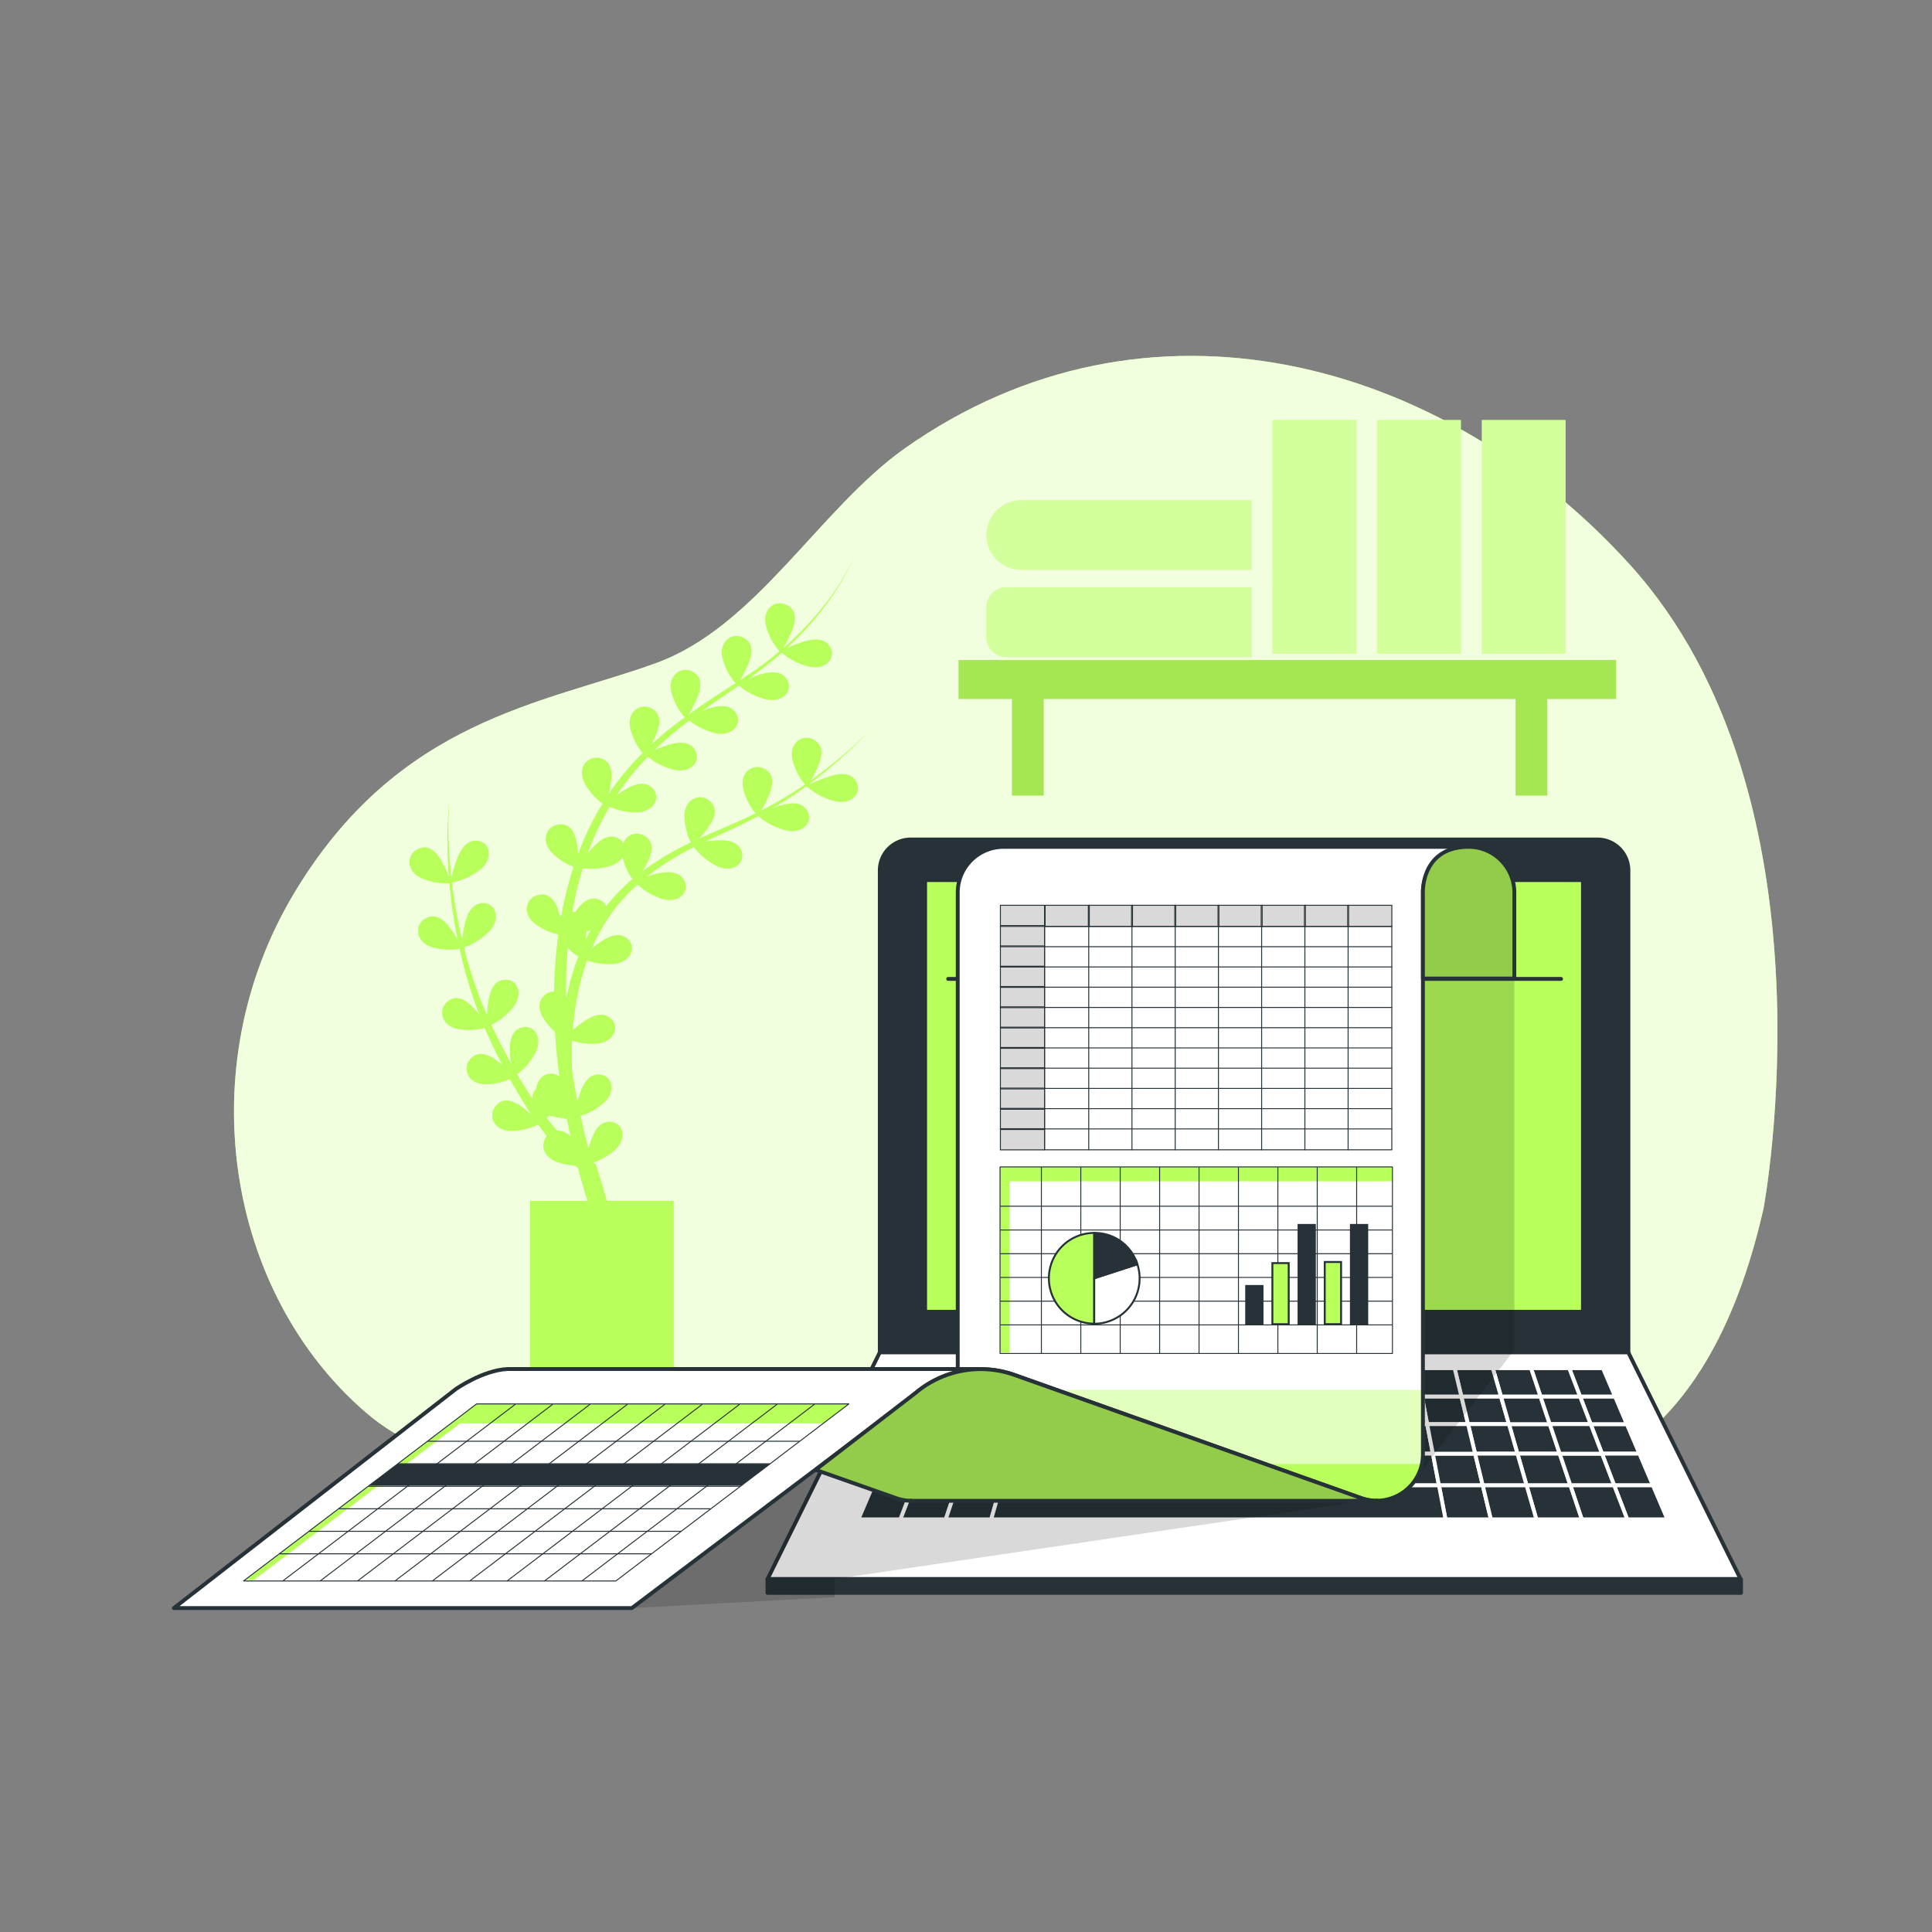<svg xmlns="http://www.w3.org/2000/svg" xmlns:xlink="http://www.w3.org/1999/xlink" viewBox="0 0 500 500"><rect x="0" y="0" width="500" height="500" fill="#808080" stroke="none"/><defs><clipPath id="freepik--clip-path--inject-256"><path d="M380.08,219.16A11.82,11.82,0,0,0,368.25,231V376.41a12,12,0,0,1-16,11.29l-89.73-31.87a26,26,0,0,0-14.66-.82V231a11.83,11.83,0,0,1,11.83-11.83Z" style="fill:#fff;stroke:#263238;stroke-linecap:round;stroke-linejoin:round"></path></clipPath><clipPath id="freepik--clip-path-2--inject-256"><path d="M356.27,388.41H235.87a11.92,11.92,0,0,1-4-.71l-20.79-7.31,25.85-19.9a26.17,26.17,0,0,1,25.6-4.66l89.73,31.87A11.94,11.94,0,0,0,356.27,388.41Z" style="fill:#fff;stroke:#263238;stroke-linecap:round;stroke-linejoin:round"></path></clipPath><clipPath id="freepik--clip-path-3--inject-256"><path d="M388.44,222.63a11.74,11.74,0,0,0-8.36-3.47c-12.32,0-11.83,11.83-11.83,11.83v22.26h23.66V231A11.76,11.76,0,0,0,388.44,222.63Z" style="fill:#fff;stroke:#263238;stroke-linecap:round;stroke-linejoin:round"></path></clipPath></defs><g id="freepik--background-simple--inject-256"><path d="M456.39,312.8S476.52,206.35,421.69,146c-48.4-53.31-125-74-187.48-30C212,131.7,195.75,162.2,169.75,171.62,140.6,182.19,103.13,186,76.06,231.26S58.71,334.69,94.8,365.65s99.25.75,156.16-1.51S426.55,444.16,456.39,312.8Z" style="fill:#B8FF5C"></path><path d="M456.39,312.8S476.52,206.35,421.69,146c-48.4-53.31-125-74-187.48-30C212,131.7,195.75,162.2,169.75,171.62,140.6,182.19,103.13,186,76.06,231.26S58.71,334.69,94.8,365.65s99.25.75,156.16-1.51S426.55,444.16,456.39,312.8Z" style="fill:#fff;opacity:0.8"></path></g><g id="freepik--Shelving--inject-256"><path d="M260.4,152h63.5a0,0,0,0,1,0,0v18.06a0,0,0,0,1,0,0H260.4a5.13,5.13,0,0,1-5.13-5.13v-7.81A5.13,5.13,0,0,1,260.4,152Z" style="fill:#B8FF5C"></path><path d="M323.9,129.47H264.3a9,9,0,0,0-9,9h0a9,9,0,0,0,9,9h59.6Z" style="fill:#B8FF5C"></path><rect x="329.32" y="108.7" width="21.67" height="60.5" style="fill:#B8FF5C"></rect><rect x="356.41" y="108.7" width="21.67" height="60.5" style="fill:#B8FF5C"></rect><rect x="383.5" y="108.7" width="21.67" height="60.5" style="fill:#B8FF5C"></rect><path d="M260.4,152h63.5a0,0,0,0,1,0,0v18.06a0,0,0,0,1,0,0H260.4a5.13,5.13,0,0,1-5.13-5.13v-7.81A5.13,5.13,0,0,1,260.4,152Z" style="fill:#fff;opacity:0.4"></path><path d="M323.9,129.47H264.3a9,9,0,0,0-9,9h0a9,9,0,0,0,9,9h59.6Z" style="fill:#fff;opacity:0.4"></path><rect x="329.32" y="108.7" width="21.67" height="60.5" style="fill:#fff;opacity:0.4"></rect><rect x="356.41" y="108.7" width="21.67" height="60.5" style="fill:#fff;opacity:0.4"></rect><rect x="383.5" y="108.7" width="21.67" height="60.5" style="fill:#fff;opacity:0.4"></rect><polygon points="418.26 170.82 248.08 170.82 248.08 180.9 261.89 180.9 261.89 205.9 270.11 205.9 270.11 180.9 392.22 180.9 392.22 205.9 400.44 205.9 400.44 180.9 418.26 180.9 418.26 170.82" style="fill:#B8FF5C"></polygon><polygon points="418.26 170.82 248.08 170.82 248.08 180.9 261.89 180.9 261.89 205.9 270.11 205.9 270.11 180.9 392.22 180.9 392.22 205.9 400.44 205.9 400.44 180.9 418.26 180.9 418.26 170.82" style="opacity:0.1"></polygon></g><g id="freepik--Plant--inject-256"><path d="M215,200.82a54.13,54.13,0,0,0-5.69,2.21c1-.75,2-1.51,3-2.3a143.59,143.59,0,0,0,12.87-11.65,138.79,138.79,0,0,1-15.24,12.8,33.82,33.82,0,0,0,1.95-4c1-2.52,1.19-5-1.22-6.41-3-1.66-6.55.83-5.6,5.1a15.52,15.52,0,0,0,3.26,6.43,96.69,96.69,0,0,1-10.93,6.56l-.36.18a35.14,35.14,0,0,0,2.11-4.3c1-2.52,1.2-5.05-1.21-6.41-3-1.67-6.56.82-5.6,5.1a15.5,15.5,0,0,0,3.2,6.36c-4.55,2.24-9.25,4.14-13.93,6.21l-.68.31a30.74,30.74,0,0,0,2.54-3.12c1.52-2.23,2.34-4.64.31-6.52-2.49-2.31-6.57-.72-6.64,3.66a15.8,15.8,0,0,0,1.65,7,71,71,0,0,0-12.4,7.36l-.12.09a23.77,23.77,0,0,0,1.43-2.57c1.15-2.44,1.57-5-.73-6.48a3.76,3.76,0,0,0-5.66,1.75,3.35,3.35,0,0,0-1.21-1.15c-2.32-1.34-4.6.11-6.55,2.16-.51.53-1,1.1-1.45,1.68a71.78,71.78,0,0,1,5.67-12.07,17.11,17.11,0,0,0,6.81,1.46c4.62,0,6.57-3.85,4.3-6.24-1.84-1.94-4.44-1.2-6.89.21-.81.47-1.6,1-2.34,1.54a69.38,69.38,0,0,1,8-9.9,17.37,17.37,0,0,0,6.58,3.31c4.49,1.11,7.31-2.15,5.68-5-1.32-2.33-4-2.24-6.74-1.46a33.27,33.27,0,0,0-3.76,1.39c1.22-1.19,2.49-2.34,3.77-3.47,1.69-1.44,3.43-2.83,5.2-4.18a17.38,17.38,0,0,0,6.48,3.23c4.48,1.11,7.3-2.15,5.68-5-1.32-2.33-4-2.23-6.74-1.45-.63.18-1.27.4-1.89.63,2.34-1.67,4.72-3.3,7.1-4.93l2.2-1.5a17.51,17.51,0,0,0,6.82,3.5c4.49,1.11,7.3-2.15,5.68-5-1.32-2.34-4-2.24-6.74-1.46a29,29,0,0,0-3.13,1.12h0c.46-.32.91-.65,1.36-1,.84-.6,1.66-1.21,2.48-1.84,1-.76,2-1.61,3-2.41.56-.45,1.1-.93,1.64-1.42a17.1,17.1,0,0,0,6.85,3.54c4.49,1.11,7.31-2.14,5.69-5-1.32-2.33-4-2.24-6.75-1.46a37.59,37.59,0,0,0-4.41,1.67h0c1.83-1.7,3.6-3.47,5.28-5.32.12-.13.22-.26.33-.39.73-.8,1.44-1.61,2.13-2.44s1.57-2,2.33-3a57.57,57.57,0,0,0,7.53-13.17,56.57,56.57,0,0,1-7.79,13,82,82,0,0,1-10.4,11l-.41.35a38.76,38.76,0,0,0,2.3-4.65c1-2.52,1.2-5.05-1.21-6.41-3-1.66-6.56.82-5.6,5.1a15.83,15.83,0,0,0,3.55,6.78l-.89.76c-.35.29-.71.59-1.07.87-.59.48-1.19.94-1.79,1.39l-1,.74c-.86.63-1.74,1.26-2.62,1.87L193,175l-1.44,1a36.5,36.5,0,0,0,2.21-4.47c1-2.52,1.2-5.05-1.21-6.41-3-1.67-6.56.82-5.61,5.1a15.75,15.75,0,0,0,3.4,6.59l-1.07.69-4,2.58-.77.51c-.74.48-1.47,1-2.2,1.47-.32.21-.64.42-.95.64-1,.7-2.05,1.41-3.06,2.14a38.41,38.41,0,0,0,2.25-4.54c1-2.52,1.2-5.06-1.21-6.41-3-1.67-6.56.82-5.61,5.09a15.74,15.74,0,0,0,3.47,6.68c-1.72,1.26-3.42,2.56-5.08,3.91-1.2,1-2.39,2.06-3.55,3.12a27.27,27.27,0,0,0,1.35-2.89c1-2.52,1.2-5-1.21-6.41-3-1.66-6.56.82-5.61,5.1a15.74,15.74,0,0,0,3.21,6.37,71.21,71.21,0,0,0-8.83,10.67,26.28,26.28,0,0,0,.67-3.36c.33-2.68-.06-5.2-2.72-5.93-3.28-.9-6.17,2.38-4.21,6.3a15.7,15.7,0,0,0,4.7,5.44,74,74,0,0,0-6.36,13.14,25.19,25.19,0,0,0-.29-2.86c-.45-2.66-1.53-5-4.29-4.91-3.4.06-5.24,4-2.25,7.23a15.49,15.49,0,0,0,5.7,3.76,94.89,94.89,0,0,0-2.82,10.81c-.11.58-.21,1.16-.31,1.74a2.9,2.9,0,0,0-.36.34c-.12-.5-.26-1-.42-1.49-.86-2.56-2.28-4.67-5-4.19-3.35.59-4.55,4.79-1.11,7.49a15.26,15.26,0,0,0,5.93,2.77,1.78,1.78,0,0,0,.12.29c-.37,2.75-.65,5.51-.82,8.29q-.19,3.1-.25,6.23c-2.9,0-5,3.17-2.94,6.62a14.56,14.56,0,0,0,3.18,3.77c.25,3.9.63,7.8,1.15,11.67a3.2,3.2,0,0,0-3.1-.71c-1.83.49-2.65,2-2.94,3.77a3.65,3.65,0,0,0-1,2.49c-1.36-2-2.64-4.09-3.88-6.19a17.21,17.21,0,0,0,4.62-5.4c2.18-4.07-.27-7.61-3.45-6.74-2.59.7-3.16,3.34-3.08,6.17a30.42,30.42,0,0,0,.3,3.2L131,272.84c-1.12-2-2.07-4-3.12-6.08-.27-.49-.5-1-.72-1.51a17.24,17.24,0,0,0,5.55-4.43c2.9-3.59,1.15-7.53-2.13-7.27-2.68.2-3.73,2.69-4.18,5.48a31.61,31.61,0,0,0-.33,3.68l-1-2.2a112.44,112.44,0,0,1-5-15.33,17.43,17.43,0,0,0,6.42-4c3.25-3.29,1.91-7.38-1.39-7.46-2.68-.06-4,2.31-4.71,5a36.9,36.9,0,0,0-.8,4.46c-.71-3-1.32-6-1.82-9.07-.35-1.89-.57-3.8-.81-5.71a17.21,17.21,0,0,0,7.16-3.21c3.65-2.83,2.84-7.06-.42-7.57-2.64-.41-4.24,1.77-5.32,4.39a42.75,42.75,0,0,0-1.58,5.09c-.21-2.22-.44-4.43-.54-6.65a101.91,101.91,0,0,1,.06-13.76,102.22,102.22,0,0,0-.48,13.78c0,2.12.18,4.23.31,6.35a33,33,0,0,0-2-4.19c-1.38-2.32-3.23-4.07-5.78-3-3.15,1.29-3.42,5.66.52,7.56a15.78,15.78,0,0,0,7.42,1.41c.18,1.89.34,3.78.62,5.65.4,3,.91,6,1.5,8.91a29.42,29.42,0,0,0-2.15-3.25c-1.68-2.12-3.73-3.62-6.13-2.25-3,1.69-2.66,6.05,1.5,7.42a15.65,15.65,0,0,0,7.29.49,114.32,114.32,0,0,0,4.55,15.55l.6,1.52c-.54-.69-1.12-1.4-1.73-2-1.88-1.94-4.07-3.22-6.32-1.62-2.77,2-2,6.29,2.23,7.24a15.66,15.66,0,0,0,7.15-.21c.21.52.42,1,.67,1.55,1,2.08,1.92,4.22,3,6.27.3.59.61,1.17.92,1.75-.53-.45-1.08-.89-1.65-1.29-2.2-1.56-4.6-2.41-6.51-.41-2.34,2.46-.82,6.56,3.56,6.69a15.55,15.55,0,0,0,6.55-1.35c1.25,2.27,2.55,4.51,3.94,6.71.52.84,1.06,1.67,1.6,2.5a26.54,26.54,0,0,0-2.51-2.07c-2.21-1.56-4.61-2.41-6.51-.41-2.35,2.46-.83,6.56,3.55,6.69a15.73,15.73,0,0,0,7.22-1.66c.72,1,1.47,2,2.25,3-1.63,1.89-1.1,5.1,2.21,6.52a14.89,14.89,0,0,0,5.11,1.12c.2.17.41.33.62.48l.11.08c.77,2.88,1.61,5.74,2.49,8.58H137.2v47.11h37.16V310.77H157.05c-1.49-5.09-2.74-9.52-3-9.64l-.52-.25a17,17,0,0,0,5.35-3c3.52-3,2.52-7.19-.75-7.54-2.67-.3-4.17,1.95-5.12,4.62a23,23,0,0,0-.7,2.32c-.19-.71-.38-1.42-.56-2.13-.54-2.1-1-4.22-1.5-6.33a17.18,17.18,0,0,0,5.79-3.19c3.52-3,2.52-7.18-.75-7.54-2.67-.29-4.16,2-5.12,4.62a24.59,24.59,0,0,0-.71,2.36c-.31-1.54-.6-3.08-.87-4.63-.2-1.16-.38-2.31-.55-3.46-.07-1.64-.09-3.29-.07-4.93,0-.91,0-1.81.08-2.72a16.85,16.85,0,0,0,6.15.79c4.62-.3,6.32-4.25,3.91-6.5-2-1.82-4.51-.92-6.87.64a33.07,33.07,0,0,0-3,2.34A73.62,73.62,0,0,1,150,255.12a62.09,62.09,0,0,1,1.94-6.54,17.24,17.24,0,0,0,6.6.92c4.61-.29,6.32-4.25,3.91-6.49-2-1.83-4.51-.92-6.87.64a29.5,29.5,0,0,0-2.42,1.83,48.16,48.16,0,0,1,3.1-6.07A44.33,44.33,0,0,1,165,228.94a17.33,17.33,0,0,0,6.13,3.63c4.4,1.44,7.45-1.6,6-4.58-1.14-2.42-3.84-2.53-6.62-2a31.65,31.65,0,0,0-3.11.86l.07,0a69.71,69.71,0,0,1,12.13-7.62,17.37,17.37,0,0,0,5.66,4.79c4.11,2.12,7.61-.38,6.7-3.55-.74-2.58-3.39-3.11-6.22-3a29.91,29.91,0,0,0-3.31.37c4.57-2.16,9.23-4.2,13.73-6.58h0l.1-.05a17.39,17.39,0,0,0,7,3.65c4.49,1.11,7.31-2.15,5.68-5-1.31-2.34-4-2.24-6.74-1.46-.76.21-1.51.49-2.25.77a102.68,102.68,0,0,0,8.72-5.69l.24.25a.37.37,0,0,1,0-.11,17.49,17.49,0,0,0,7,3.7c4.49,1.1,7.31-2.15,5.69-5C220.38,200,217.68,200,215,200.82Zm-70.85,91.81c-.91-1.07-1.79-2.19-2.64-3.32.21-.19.43-.4.65-.62a15.65,15.65,0,0,0,3.9.7l0,.21.62-.12c.32,1.59.66,3.19,1,4.78A4.19,4.19,0,0,0,144.11,292.63Zm3.31-38.14c-.31,1.19-.58,2.39-.83,3.59l-.15-.21q0-3.7.11-7.39c.07-1.73.2-3.45.35-5.16a16.51,16.51,0,0,0,2.73,2.27A66.71,66.71,0,0,0,147.42,254.49Zm4.16-11.35c0-.45.1-.91.13-1.35,0-.23,0-.46,0-.68.36-.11.73-.24,1.1-.39C152.39,241.52,152,242.32,151.58,243.14Zm5.27-8.57a3.25,3.25,0,0,0-1.85-1.74c-2.5-1-4.53.82-6.14,3.14l-.08.12-.16-.05-.52-.07c0-.14.05-.28.07-.42a91.53,91.53,0,0,1,2.59-10.82,17.37,17.37,0,0,0,6.94-.54,5.93,5.93,0,0,0,3.4-2.35,15.94,15.94,0,0,0,2.5,5.68A47.91,47.91,0,0,0,156.85,234.57Z" style="fill:#B8FF5C"></path></g><g id="freepik--Device--inject-256"><path d="M235.66,217.26H413.43a8,8,0,0,1,8,8V350a0,0,0,0,1,0,0H227.69a0,0,0,0,1,0,0V225.23A8,8,0,0,1,235.66,217.26Z" style="fill:#263238;stroke:#263238;stroke-linecap:round;stroke-linejoin:round"></path><polygon points="450.46 408.67 198.63 408.67 227.69 349.99 421.4 349.99 450.46 408.67" style="fill:#fff;stroke:#263238;stroke-linecap:round;stroke-linejoin:round"></polygon><rect x="239.42" y="227.77" width="170.25" height="111.71" style="fill:#B8FF5C;stroke:#263238;stroke-linecap:round;stroke-linejoin:round"></rect><polygon points="316.46 368.56 316.8 361.41 306.56 361.41 305.88 368.56 316.46 368.56" style="fill:#263238;stroke:#fff;stroke-linecap:round;stroke-linejoin:round"></polygon><polygon points="337.62 368.56 337.27 361.41 327.03 361.41 327.04 368.56 337.62 368.56" style="fill:#263238;stroke:#fff;stroke-linecap:round;stroke-linejoin:round"></polygon><polygon points="392.71 376.21 403.65 376.21 401.08 368.56 390.51 368.56 392.71 376.21" style="fill:#263238;stroke:#fff;stroke-linecap:round;stroke-linejoin:round"></polygon><polygon points="305.88 368.56 306.56 361.41 296.33 361.41 295.31 368.56 305.88 368.56" style="fill:#263238;stroke:#fff;stroke-linecap:round;stroke-linejoin:round"></polygon><polygon points="284.73 368.56 286.09 361.41 275.86 361.41 274.15 368.56 284.73 368.56" style="fill:#263238;stroke:#fff;stroke-linecap:round;stroke-linejoin:round"></polygon><polygon points="379.93 368.56 378.21 361.41 367.98 361.41 369.35 368.56 379.93 368.56" style="fill:#263238;stroke:#fff;stroke-linecap:round;stroke-linejoin:round"></polygon><polygon points="390.51 368.56 388.45 361.41 378.21 361.41 379.93 368.56 390.51 368.56" style="fill:#263238;stroke:#fff;stroke-linecap:round;stroke-linejoin:round"></polygon><polygon points="274.15 368.56 275.86 361.41 265.62 361.41 263.57 368.56 274.15 368.56" style="fill:#263238;stroke:#fff;stroke-linecap:round;stroke-linejoin:round"></polygon><polygon points="348.19 368.56 347.5 361.41 337.27 361.41 337.62 368.56 348.19 368.56" style="fill:#263238;stroke:#fff;stroke-linecap:round;stroke-linejoin:round"></polygon><polygon points="401.08 368.56 398.68 361.41 388.45 361.41 390.51 368.56 401.08 368.56" style="fill:#263238;stroke:#fff;stroke-linecap:round;stroke-linejoin:round"></polygon><polygon points="369.35 368.56 367.98 361.41 357.74 361.41 358.77 368.56 369.35 368.56" style="fill:#263238;stroke:#fff;stroke-linecap:round;stroke-linejoin:round"></polygon><polygon points="358.77 368.56 357.74 361.41 347.5 361.41 348.19 368.56 358.77 368.56" style="fill:#263238;stroke:#fff;stroke-linecap:round;stroke-linejoin:round"></polygon><polygon points="327.04 368.56 327.03 361.41 316.8 361.41 316.46 368.56 327.04 368.56" style="fill:#263238;stroke:#fff;stroke-linecap:round;stroke-linejoin:round"></polygon><polygon points="253 368.56 242.42 368.56 239.5 376.21 250.44 376.21 253 368.56" style="fill:#263238;stroke:#fff;stroke-linecap:round;stroke-linejoin:round"></polygon><polygon points="255.38 361.41 245.15 361.41 242.42 368.56 253 368.56 255.38 361.41" style="fill:#263238;stroke:#fff;stroke-linecap:round;stroke-linejoin:round"></polygon><polygon points="263.57 368.56 265.62 361.41 255.38 361.41 253 368.56 263.57 368.56" style="fill:#263238;stroke:#fff;stroke-linecap:round;stroke-linejoin:round"></polygon><polygon points="236.37 384.4 233 393.2 244.76 393.2 247.7 384.4 236.37 384.4" style="fill:#263238;stroke:#fff;stroke-linecap:round;stroke-linejoin:round"></polygon><polygon points="250.44 376.21 239.5 376.21 236.37 384.4 247.7 384.4 250.44 376.21" style="fill:#263238;stroke:#fff;stroke-linecap:round;stroke-linejoin:round"></polygon><polygon points="247.7 384.4 244.76 393.2 256.52 393.2 259.04 384.4 247.7 384.4" style="fill:#263238;stroke:#fff;stroke-linecap:round;stroke-linejoin:round"></polygon><polygon points="295.31 368.56 296.33 361.41 286.09 361.41 284.73 368.56 295.31 368.56" style="fill:#263238;stroke:#fff;stroke-linecap:round;stroke-linejoin:round"></polygon><polygon points="294.21 376.21 295.31 368.56 284.73 368.56 283.27 376.21 294.21 376.21" style="fill:#263238;stroke:#fff;stroke-linecap:round;stroke-linejoin:round"></polygon><polygon points="283.27 376.21 284.73 368.56 274.15 368.56 272.33 376.21 283.27 376.21" style="fill:#263238;stroke:#fff;stroke-linecap:round;stroke-linejoin:round"></polygon><polygon points="305.16 376.21 305.88 368.56 295.31 368.56 294.21 376.21 305.16 376.21" style="fill:#263238;stroke:#fff;stroke-linecap:round;stroke-linejoin:round"></polygon><polygon points="263.57 368.56 253 368.56 250.44 376.21 261.38 376.21 263.57 368.56" style="fill:#263238;stroke:#fff;stroke-linecap:round;stroke-linejoin:round"></polygon><polygon points="395.07 384.4 406.41 384.4 403.65 376.21 392.71 376.21 395.07 384.4" style="fill:#263238;stroke:#fff;stroke-linecap:round;stroke-linejoin:round"></polygon><polygon points="272.33 376.21 274.15 368.56 263.57 368.56 261.38 376.21 272.33 376.21" style="fill:#263238;stroke:#fff;stroke-linecap:round;stroke-linejoin:round"></polygon><polygon points="250.44 376.21 247.7 384.4 259.04 384.4 261.38 376.21 250.44 376.21" style="fill:#263238;stroke:#fff;stroke-linecap:round;stroke-linejoin:round"></polygon><polygon points="370.82 376.21 369.35 368.56 358.77 368.56 359.88 376.21 370.82 376.21" style="fill:#263238;stroke:#fff;stroke-linecap:round;stroke-linejoin:round"></polygon><polygon points="359.88 376.21 358.77 368.56 348.19 368.56 348.93 376.21 359.88 376.21" style="fill:#263238;stroke:#fff;stroke-linecap:round;stroke-linejoin:round"></polygon><polygon points="392.71 376.21 390.51 368.56 379.93 368.56 381.76 376.21 392.71 376.21" style="fill:#263238;stroke:#fff;stroke-linecap:round;stroke-linejoin:round"></polygon><polygon points="327.05 376.21 327.04 368.56 316.46 368.56 316.1 376.21 327.05 376.21" style="fill:#263238;stroke:#fff;stroke-linecap:round;stroke-linejoin:round"></polygon><polygon points="348.93 376.21 348.19 368.56 337.62 368.56 337.99 376.21 348.93 376.21" style="fill:#263238;stroke:#fff;stroke-linecap:round;stroke-linejoin:round"></polygon><polygon points="337.99 376.21 337.62 368.56 327.04 368.56 327.05 376.21 337.99 376.21" style="fill:#263238;stroke:#fff;stroke-linecap:round;stroke-linejoin:round"></polygon><polygon points="316.1 376.21 316.46 368.56 305.88 368.56 305.16 376.21 316.1 376.21" style="fill:#263238;stroke:#fff;stroke-linecap:round;stroke-linejoin:round"></polygon><polygon points="348.93 376.21 349.73 384.4 361.06 384.4 359.88 376.21 348.93 376.21" style="fill:#263238;stroke:#fff;stroke-linecap:round;stroke-linejoin:round"></polygon><polygon points="359.88 376.21 361.06 384.4 372.4 384.4 370.82 376.21 359.88 376.21" style="fill:#263238;stroke:#fff;stroke-linecap:round;stroke-linejoin:round"></polygon><polygon points="261.38 376.21 259.04 384.4 270.38 384.4 272.33 376.21 261.38 376.21" style="fill:#263238;stroke:#fff;stroke-linecap:round;stroke-linejoin:round"></polygon><polygon points="370.82 376.21 372.4 384.4 383.73 384.4 381.76 376.21 370.82 376.21" style="fill:#263238;stroke:#fff;stroke-linecap:round;stroke-linejoin:round"></polygon><polygon points="327.05 376.21 327.05 384.4 338.39 384.4 337.99 376.21 327.05 376.21" style="fill:#263238;stroke:#fff;stroke-linecap:round;stroke-linejoin:round"></polygon><polygon points="381.76 376.21 383.73 384.4 395.07 384.4 392.71 376.21 381.76 376.21" style="fill:#263238;stroke:#fff;stroke-linecap:round;stroke-linejoin:round"></polygon><polygon points="337.99 376.21 338.39 384.4 349.73 384.4 348.93 376.21 337.99 376.21" style="fill:#263238;stroke:#fff;stroke-linecap:round;stroke-linejoin:round"></polygon><polygon points="283.27 376.21 281.71 384.4 293.05 384.4 294.21 376.21 283.27 376.21" style="fill:#263238;stroke:#fff;stroke-linecap:round;stroke-linejoin:round"></polygon><polygon points="272.33 376.21 270.38 384.4 281.71 384.4 283.27 376.21 272.33 376.21" style="fill:#263238;stroke:#fff;stroke-linecap:round;stroke-linejoin:round"></polygon><polygon points="316.1 376.21 315.72 384.4 327.05 384.4 327.05 376.21 316.1 376.21" style="fill:#263238;stroke:#fff;stroke-linecap:round;stroke-linejoin:round"></polygon><polygon points="305.16 376.21 304.38 384.4 315.72 384.4 316.1 376.21 305.16 376.21" style="fill:#263238;stroke:#fff;stroke-linecap:round;stroke-linejoin:round"></polygon><polygon points="294.21 376.21 293.05 384.4 304.38 384.4 305.16 376.21 294.21 376.21" style="fill:#263238;stroke:#fff;stroke-linecap:round;stroke-linejoin:round"></polygon><polygon points="381.76 376.21 379.93 368.56 369.35 368.56 370.82 376.21 381.76 376.21" style="fill:#263238;stroke:#fff;stroke-linecap:round;stroke-linejoin:round"></polygon><polygon points="255.38 361.41 257.83 354.09 247.94 354.09 245.15 361.41 255.38 361.41" style="fill:#263238;stroke:#fff;stroke-linecap:round;stroke-linejoin:round"></polygon><polygon points="245.15 361.41 235.7 361.41 232.65 368.56 242.42 368.56 245.15 361.41" style="fill:#263238;stroke:#fff;stroke-linecap:round;stroke-linejoin:round"></polygon><polygon points="247.94 354.09 238.82 354.09 235.7 361.41 245.15 361.41 247.94 354.09" style="fill:#263238;stroke:#fff;stroke-linecap:round;stroke-linejoin:round"></polygon><polygon points="242.42 368.56 232.65 368.56 229.4 376.21 239.5 376.21 242.42 368.56" style="fill:#263238;stroke:#fff;stroke-linecap:round;stroke-linejoin:round"></polygon><polygon points="239.5 376.21 229.4 376.21 225.9 384.4 236.37 384.4 239.5 376.21" style="fill:#263238;stroke:#fff;stroke-linecap:round;stroke-linejoin:round"></polygon><polygon points="236.37 384.4 225.9 384.4 222.15 393.2 233 393.2 236.37 384.4" style="fill:#263238;stroke:#fff;stroke-linecap:round;stroke-linejoin:round"></polygon><polygon points="411.66 368.56 414.6 376.21 424.28 376.21 421.02 368.56 411.66 368.56" style="fill:#263238;stroke:#fff;stroke-linecap:round;stroke-linejoin:round"></polygon><polygon points="417.74 384.4 427.77 384.4 424.28 376.21 414.6 376.21 417.74 384.4" style="fill:#263238;stroke:#fff;stroke-linecap:round;stroke-linejoin:round"></polygon><polygon points="421.12 393.2 431.52 393.2 427.77 384.4 417.74 384.4 421.12 393.2" style="fill:#263238;stroke:#fff;stroke-linecap:round;stroke-linejoin:round"></polygon><polygon points="337.27 361.41 336.91 354.09 327.03 354.09 327.03 361.41 337.27 361.41" style="fill:#263238;stroke:#fff;stroke-linecap:round;stroke-linejoin:round"></polygon><polygon points="411.66 368.56 421.02 368.56 417.97 361.41 408.92 361.41 411.66 368.56" style="fill:#263238;stroke:#fff;stroke-linecap:round;stroke-linejoin:round"></polygon><polygon points="406.41 384.4 417.74 384.4 414.6 376.21 403.65 376.21 406.41 384.4" style="fill:#263238;stroke:#fff;stroke-linecap:round;stroke-linejoin:round"></polygon><polygon points="265.62 361.41 267.71 354.09 257.83 354.09 255.38 361.41 265.62 361.41" style="fill:#263238;stroke:#fff;stroke-linecap:round;stroke-linejoin:round"></polygon><polygon points="398.68 361.41 401.08 368.56 411.66 368.56 408.92 361.41 398.68 361.41" style="fill:#263238;stroke:#fff;stroke-linecap:round;stroke-linejoin:round"></polygon><polygon points="417.97 361.41 414.85 354.09 406.11 354.09 408.92 361.41 417.97 361.41" style="fill:#263238;stroke:#fff;stroke-linecap:round;stroke-linejoin:round"></polygon><polygon points="408.92 361.41 406.11 354.09 396.22 354.09 398.68 361.41 408.92 361.41" style="fill:#263238;stroke:#fff;stroke-linecap:round;stroke-linejoin:round"></polygon><polygon points="372.4 384.4 374.09 393.2 385.85 393.2 383.73 384.4 372.4 384.4" style="fill:#263238;stroke:#fff;stroke-linecap:round;stroke-linejoin:round"></polygon><polygon points="409.36 393.2 421.12 393.2 417.74 384.4 406.41 384.4 409.36 393.2" style="fill:#263238;stroke:#fff;stroke-linecap:round;stroke-linejoin:round"></polygon><polygon points="398.68 361.41 396.22 354.09 386.34 354.09 388.45 361.41 398.68 361.41" style="fill:#263238;stroke:#fff;stroke-linecap:round;stroke-linejoin:round"></polygon><polygon points="395.07 384.4 397.61 393.2 409.36 393.2 406.41 384.4 395.07 384.4" style="fill:#263238;stroke:#fff;stroke-linecap:round;stroke-linejoin:round"></polygon><polygon points="383.73 384.4 385.85 393.2 397.61 393.2 395.07 384.4 383.73 384.4" style="fill:#263238;stroke:#fff;stroke-linecap:round;stroke-linejoin:round"></polygon><polygon points="403.65 376.21 414.6 376.21 411.66 368.56 401.08 368.56 403.65 376.21" style="fill:#263238;stroke:#fff;stroke-linecap:round;stroke-linejoin:round"></polygon><polygon points="306.56 361.41 307.26 354.09 297.37 354.09 296.33 361.41 306.56 361.41" style="fill:#263238;stroke:#fff;stroke-linecap:round;stroke-linejoin:round"></polygon><polygon points="388.45 361.41 386.34 354.09 376.45 354.09 378.21 361.41 388.45 361.41" style="fill:#263238;stroke:#fff;stroke-linecap:round;stroke-linejoin:round"></polygon><polygon points="296.33 361.41 297.37 354.09 287.49 354.09 286.09 361.41 296.33 361.41" style="fill:#263238;stroke:#fff;stroke-linecap:round;stroke-linejoin:round"></polygon><polygon points="327.03 361.41 327.03 354.09 317.14 354.09 316.8 361.41 327.03 361.41" style="fill:#263238;stroke:#fff;stroke-linecap:round;stroke-linejoin:round"></polygon><polygon points="286.09 361.41 287.49 354.09 277.6 354.09 275.86 361.41 286.09 361.41" style="fill:#263238;stroke:#fff;stroke-linecap:round;stroke-linejoin:round"></polygon><polygon points="275.86 361.41 277.6 354.09 267.71 354.09 265.62 361.41 275.86 361.41" style="fill:#263238;stroke:#fff;stroke-linecap:round;stroke-linejoin:round"></polygon><polygon points="316.8 361.41 317.14 354.09 307.26 354.09 306.56 361.41 316.8 361.41" style="fill:#263238;stroke:#fff;stroke-linecap:round;stroke-linejoin:round"></polygon><polygon points="378.21 361.41 376.45 354.09 366.57 354.09 367.98 361.41 378.21 361.41" style="fill:#263238;stroke:#fff;stroke-linecap:round;stroke-linejoin:round"></polygon><polygon points="367.98 361.41 366.57 354.09 356.68 354.09 357.74 361.41 367.98 361.41" style="fill:#263238;stroke:#fff;stroke-linecap:round;stroke-linejoin:round"></polygon><polygon points="347.5 361.41 346.8 354.09 336.91 354.09 337.27 361.41 347.5 361.41" style="fill:#263238;stroke:#fff;stroke-linecap:round;stroke-linejoin:round"></polygon><polygon points="372.4 384.4 361.06 384.4 349.73 384.4 338.39 384.4 327.05 384.4 315.72 384.4 304.38 384.4 293.05 384.4 281.71 384.4 270.38 384.4 259.04 384.4 256.52 393.2 268.28 393.2 280.03 393.2 291.79 393.2 303.55 393.2 315.31 393.2 327.06 393.2 338.82 393.2 350.58 393.2 362.33 393.2 374.09 393.2 372.4 384.4" style="fill:#263238;stroke:#fff;stroke-linecap:round;stroke-linejoin:round"></polygon><polygon points="357.74 361.41 356.68 354.09 346.8 354.09 347.5 361.41 357.74 361.41" style="fill:#263238;stroke:#fff;stroke-linecap:round;stroke-linejoin:round"></polygon><rect x="198.63" y="408.66" width="251.94" height="3.57" style="fill:#263238;stroke:#263238;stroke-linecap:round;stroke-linejoin:round"></rect></g><g id="freepik--Document--inject-256"><polygon points="391.91 253.25 391.91 349.34 363.98 385.75 359.28 387.51 216 408.65 216 413.35 163.52 416.17 163.52 364.61 253 364.61 253 252.79 391.91 253.25" style="opacity:0.15"></polygon><path d="M131.34,354.3c-6.45.32-13.44,5.24-13.44,5.24L45,416.17H163.52s74.83-56.47,77.07-58.09c3.55-2.56,10.59-3.86,10.59-3.86l-3.33.08Z" style="fill:#fff;stroke:#263238;stroke-linecap:round;stroke-linejoin:round"></path><line x1="404" y1="253.34" x2="245.39" y2="253.34" style="fill:none;stroke:#263238;stroke-linecap:round;stroke-linejoin:round"></line><path d="M380.08,219.16A11.82,11.82,0,0,0,368.25,231V376.41a12,12,0,0,1-16,11.29l-89.73-31.87a26,26,0,0,0-14.66-.82V231a11.83,11.83,0,0,1,11.83-11.83Z" style="fill:#fff"></path><g style="clip-path:url(#freepik--clip-path--inject-256)"><path d="M273.54,359.75l78.7,27.95a12,12,0,0,0,16-11.29V359.75Z" style="fill:#B8FF5C"></path><path d="M273.54,359.75l78.7,27.95a12,12,0,0,0,16-11.29V359.75Z" style="fill:#fff;opacity:0.6"></path><path d="M273.54,378.9l78.7,28a12,12,0,0,0,16-11.3V378.9Z" style="fill:#B8FF5C"></path></g><path d="M380.08,219.16A11.82,11.82,0,0,0,368.25,231V376.41a12,12,0,0,1-16,11.29l-89.73-31.87a26,26,0,0,0-14.66-.82V231a11.83,11.83,0,0,1,11.83-11.83Z" style="fill:none;stroke:#263238;stroke-linecap:round;stroke-linejoin:round"></path><line x1="252.95" y1="354.3" x2="247.85" y2="354.3" style="fill:#fff;stroke:#263238;stroke-linecap:round;stroke-linejoin:round"></line><path d="M356.27,388.41H235.87a11.92,11.92,0,0,1-4-.71l-20.79-7.31,25.85-19.9a26.17,26.17,0,0,1,25.6-4.66l89.73,31.87A11.94,11.94,0,0,0,356.27,388.41Z" style="fill:#fff"></path><g style="clip-path:url(#freepik--clip-path-2--inject-256)"><path d="M356.27,388.41H235.87a11.92,11.92,0,0,1-4-.71L209.79,380l27.12-19.51a26.17,26.17,0,0,1,25.6-4.66l89.73,31.87A11.94,11.94,0,0,0,356.27,388.41Z" style="fill:#B8FF5C"></path><path d="M356.27,388.41H235.87a11.92,11.92,0,0,1-4-.71L209.79,380l27.12-19.51a26.17,26.17,0,0,1,25.6-4.66l89.73,31.87A11.94,11.94,0,0,0,356.27,388.41Z" style="opacity:0.2"></path></g><path d="M356.27,388.41H235.87a11.92,11.92,0,0,1-4-.71l-20.79-7.31,25.85-19.9a26.17,26.17,0,0,1,25.6-4.66l89.73,31.87A11.94,11.94,0,0,0,356.27,388.41Z" style="fill:none;stroke:#263238;stroke-linecap:round;stroke-linejoin:round"></path><line x1="235.87" y1="388.41" x2="235.61" y2="388.41" style="fill:#fff;stroke:#263238;stroke-linecap:round;stroke-linejoin:round"></line><line x1="356.5" y1="388.41" x2="356.27" y2="388.41" style="fill:#fff;stroke:#263238;stroke-linecap:round;stroke-linejoin:round"></line><path d="M388.44,222.63a11.74,11.74,0,0,0-8.36-3.47c-12.32,0-11.83,11.83-11.83,11.83v22.26h23.66V231A11.76,11.76,0,0,0,388.44,222.63Z" style="fill:#fff"></path><g style="clip-path:url(#freepik--clip-path-3--inject-256)"><path d="M388.44,222.63a11.74,11.74,0,0,0-8.36-3.47c-12.32,0-11.83,11.83-11.83,11.83v22.26h23.66V231A11.76,11.76,0,0,0,388.44,222.63Z" style="fill:#B8FF5C"></path><path d="M388.44,222.63a11.74,11.74,0,0,0-8.36-3.47c-12.32,0-11.83,11.83-11.83,11.83v22.26h23.66V231A11.76,11.76,0,0,0,388.44,222.63Z" style="opacity:0.2"></path></g><path d="M388.44,222.63a11.74,11.74,0,0,0-8.36-3.47c-12.32,0-11.83,11.83-11.83,11.83v22.26h23.66V231A11.76,11.76,0,0,0,388.44,222.63Z" style="fill:none;stroke:#263238;stroke-linecap:round;stroke-linejoin:round"></path><g style="opacity:0.15"><polygon points="258.9 239.54 258.9 239.75 258.9 244.8 258.9 245.01 258.9 250.06 258.9 250.27 258.9 255.31 258.9 255.52 258.9 260.57 258.9 260.78 258.9 265.83 258.9 266.04 258.9 271.08 258.9 271.29 258.9 276.34 258.9 276.55 258.9 281.6 258.9 281.81 258.9 286.85 258.9 287.06 258.9 292.11 258.9 292.32 258.9 297.58 270.33 297.58 270.33 292.32 270.33 292.11 270.33 287.06 270.33 286.85 270.33 281.81 270.33 281.6 270.33 276.55 270.33 276.34 270.33 271.29 270.33 271.08 270.33 266.04 270.33 265.83 270.33 260.78 270.33 260.57 270.33 255.52 270.33 255.31 270.33 250.27 270.33 250.06 270.33 245.01 270.33 244.8 270.33 239.75 270.33 239.54 270.33 234.29 258.9 234.29 258.9 239.54"></polygon><polygon points="349.02 234.29 348.78 234.29 337.84 234.29 337.59 234.29 326.65 234.29 326.4 234.29 315.47 234.29 315.22 234.29 304.28 234.29 304.03 234.29 293.1 234.29 292.85 234.29 281.91 234.29 281.66 234.29 270.48 234.29 270.48 239.75 281.66 239.75 281.91 239.75 292.85 239.75 293.1 239.75 304.03 239.75 304.28 239.75 315.22 239.75 315.47 239.75 326.4 239.75 326.65 239.75 337.59 239.75 337.84 239.75 348.78 239.75 349.02 239.75 360.21 239.75 360.21 234.29 349.02 234.29"></polygon></g><rect x="258.9" y="234.29" width="11.43" height="5.47" style="fill:none;stroke:#263238;stroke-linecap:round;stroke-linejoin:round;stroke-width:0.25px"></rect><rect x="258.9" y="239.54" width="11.43" height="5.47" style="fill:none;stroke:#263238;stroke-linecap:round;stroke-linejoin:round;stroke-width:0.25px"></rect><rect x="258.9" y="244.8" width="11.43" height="5.47" style="fill:none;stroke:#263238;stroke-linecap:round;stroke-linejoin:round;stroke-width:0.25px"></rect><rect x="258.9" y="250.06" width="11.43" height="5.47" style="fill:none;stroke:#263238;stroke-linecap:round;stroke-linejoin:round;stroke-width:0.25px"></rect><rect x="258.9" y="255.31" width="11.43" height="5.47" style="fill:none;stroke:#263238;stroke-linecap:round;stroke-linejoin:round;stroke-width:0.25px"></rect><rect x="258.9" y="260.57" width="11.43" height="5.47" style="fill:none;stroke:#263238;stroke-linecap:round;stroke-linejoin:round;stroke-width:0.25px"></rect><rect x="258.9" y="265.83" width="11.43" height="5.47" style="fill:none;stroke:#263238;stroke-linecap:round;stroke-linejoin:round;stroke-width:0.25px"></rect><rect x="258.9" y="271.08" width="11.43" height="5.47" style="fill:none;stroke:#263238;stroke-linecap:round;stroke-linejoin:round;stroke-width:0.25px"></rect><rect x="258.9" y="276.34" width="11.43" height="5.47" style="fill:none;stroke:#263238;stroke-linecap:round;stroke-linejoin:round;stroke-width:0.25px"></rect><rect x="258.9" y="281.6" width="11.43" height="5.47" style="fill:none;stroke:#263238;stroke-linecap:round;stroke-linejoin:round;stroke-width:0.25px"></rect><rect x="258.9" y="286.85" width="11.43" height="5.47" style="fill:none;stroke:#263238;stroke-linecap:round;stroke-linejoin:round;stroke-width:0.25px"></rect><rect x="258.9" y="292.11" width="11.43" height="5.47" style="fill:none;stroke:#263238;stroke-linecap:round;stroke-linejoin:round;stroke-width:0.25px"></rect><rect x="270.48" y="234.29" width="11.43" height="5.47" style="fill:none;stroke:#263238;stroke-linecap:round;stroke-linejoin:round;stroke-width:0.25px"></rect><rect x="281.66" y="234.29" width="11.43" height="5.47" style="fill:none;stroke:#263238;stroke-linecap:round;stroke-linejoin:round;stroke-width:0.25px"></rect><rect x="292.85" y="234.29" width="11.43" height="5.47" style="fill:none;stroke:#263238;stroke-linecap:round;stroke-linejoin:round;stroke-width:0.25px"></rect><rect x="304.03" y="234.29" width="11.43" height="5.47" style="fill:none;stroke:#263238;stroke-linecap:round;stroke-linejoin:round;stroke-width:0.25px"></rect><rect x="315.22" y="234.29" width="11.43" height="5.47" style="fill:none;stroke:#263238;stroke-linecap:round;stroke-linejoin:round;stroke-width:0.25px"></rect><rect x="326.4" y="234.29" width="11.43" height="5.47" style="fill:none;stroke:#263238;stroke-linecap:round;stroke-linejoin:round;stroke-width:0.25px"></rect><rect x="337.59" y="234.29" width="11.43" height="5.47" style="fill:none;stroke:#263238;stroke-linecap:round;stroke-linejoin:round;stroke-width:0.25px"></rect><rect x="348.78" y="234.29" width="11.43" height="5.47" style="fill:none;stroke:#263238;stroke-linecap:round;stroke-linejoin:round;stroke-width:0.25px"></rect><rect x="270.33" y="239.75" width="89.87" height="57.82" style="fill:none;stroke:#263238;stroke-linecap:round;stroke-linejoin:round;stroke-width:0.25px"></rect><line x1="281.76" y1="239.75" x2="281.76" y2="297.56" style="fill:none;stroke:#263238;stroke-linecap:round;stroke-linejoin:round;stroke-width:0.25px"></line><line x1="292.95" y1="239.75" x2="292.95" y2="297.56" style="fill:none;stroke:#263238;stroke-linecap:round;stroke-linejoin:round;stroke-width:0.25px"></line><line x1="304.14" y1="239.75" x2="304.14" y2="297.56" style="fill:none;stroke:#263238;stroke-linecap:round;stroke-linejoin:round;stroke-width:0.25px"></line><line x1="315.33" y1="239.75" x2="315.33" y2="297.56" style="fill:none;stroke:#263238;stroke-linecap:round;stroke-linejoin:round;stroke-width:0.25px"></line><line x1="326.51" y1="239.75" x2="326.51" y2="297.56" style="fill:none;stroke:#263238;stroke-linecap:round;stroke-linejoin:round;stroke-width:0.25px"></line><line x1="337.7" y1="239.75" x2="337.7" y2="297.56" style="fill:none;stroke:#263238;stroke-linecap:round;stroke-linejoin:round;stroke-width:0.25px"></line><line x1="348.89" y1="239.75" x2="348.89" y2="297.56" style="fill:none;stroke:#263238;stroke-linecap:round;stroke-linejoin:round;stroke-width:0.25px"></line><line x1="270.33" y1="245.01" x2="360.14" y2="245.01" style="fill:none;stroke:#263238;stroke-linecap:round;stroke-linejoin:round;stroke-width:0.25px"></line><line x1="270.33" y1="250.25" x2="360.14" y2="250.25" style="fill:none;stroke:#263238;stroke-linecap:round;stroke-linejoin:round;stroke-width:0.25px"></line><line x1="270.33" y1="255.49" x2="360.14" y2="255.49" style="fill:none;stroke:#263238;stroke-linecap:round;stroke-linejoin:round;stroke-width:0.25px"></line><line x1="270.33" y1="260.73" x2="360.14" y2="260.73" style="fill:none;stroke:#263238;stroke-linecap:round;stroke-linejoin:round;stroke-width:0.25px"></line><line x1="270.33" y1="265.97" x2="360.14" y2="265.97" style="fill:none;stroke:#263238;stroke-linecap:round;stroke-linejoin:round;stroke-width:0.25px"></line><line x1="270.33" y1="271.2" x2="360.14" y2="271.2" style="fill:none;stroke:#263238;stroke-linecap:round;stroke-linejoin:round;stroke-width:0.25px"></line><line x1="270.33" y1="276.44" x2="360.14" y2="276.44" style="fill:none;stroke:#263238;stroke-linecap:round;stroke-linejoin:round;stroke-width:0.25px"></line><line x1="270.33" y1="281.68" x2="360.14" y2="281.68" style="fill:none;stroke:#263238;stroke-linecap:round;stroke-linejoin:round;stroke-width:0.25px"></line><line x1="270.33" y1="286.92" x2="360.14" y2="286.92" style="fill:none;stroke:#263238;stroke-linecap:round;stroke-linejoin:round;stroke-width:0.25px"></line><line x1="270.33" y1="292.16" x2="360.14" y2="292.16" style="fill:none;stroke:#263238;stroke-linecap:round;stroke-linejoin:round;stroke-width:0.25px"></line><polygon points="213.04 368.38 116.69 368.38 123.34 363.33 219.69 363.33 213.04 368.38" style="fill:#B8FF5C"></polygon><polygon points="65.7 408.92 63.34 408.92 123.34 363.33 125.71 363.33 65.7 408.92" style="fill:#B8FF5C"></polygon><polygon points="191.81 384.48 95.47 384.48 103 378.84 199.34 378.84 191.81 384.48" style="fill:#263238"></polygon><polygon points="159.38 409.15 63.03 409.15 123.34 363.33 219.69 363.33 159.38 409.15" style="fill:none;stroke:#263238;stroke-linecap:round;stroke-linejoin:round;stroke-width:0.25px"></polygon><line x1="133.27" y1="363.5" x2="73.22" y2="409.12" style="fill:none;stroke:#263238;stroke-linecap:round;stroke-linejoin:round;stroke-width:0.25px"></line><line x1="142.95" y1="363.5" x2="82.9" y2="409.12" style="fill:none;stroke:#263238;stroke-linecap:round;stroke-linejoin:round;stroke-width:0.25px"></line><line x1="152.62" y1="363.5" x2="92.57" y2="409.12" style="fill:none;stroke:#263238;stroke-linecap:round;stroke-linejoin:round;stroke-width:0.25px"></line><line x1="162.3" y1="363.5" x2="102.25" y2="409.12" style="fill:none;stroke:#263238;stroke-linecap:round;stroke-linejoin:round;stroke-width:0.25px"></line><line x1="171.98" y1="363.5" x2="111.93" y2="409.12" style="fill:none;stroke:#263238;stroke-linecap:round;stroke-linejoin:round;stroke-width:0.25px"></line><line x1="181.66" y1="363.5" x2="121.6" y2="409.12" style="fill:none;stroke:#263238;stroke-linecap:round;stroke-linejoin:round;stroke-width:0.25px"></line><line x1="191.33" y1="363.5" x2="131.28" y2="409.12" style="fill:none;stroke:#263238;stroke-linecap:round;stroke-linejoin:round;stroke-width:0.25px"></line><line x1="201.01" y1="363.5" x2="140.96" y2="409.12" style="fill:none;stroke:#263238;stroke-linecap:round;stroke-linejoin:round;stroke-width:0.25px"></line><line x1="210.69" y1="363.5" x2="150.63" y2="409.12" style="fill:none;stroke:#263238;stroke-linecap:round;stroke-linejoin:round;stroke-width:0.25px"></line><line x1="110.79" y1="372.99" x2="206.85" y2="372.99" style="fill:none;stroke:#263238;stroke-linecap:round;stroke-linejoin:round;stroke-width:0.25px"></line><line x1="103.12" y1="378.82" x2="199.18" y2="378.82" style="fill:none;stroke:#263238;stroke-linecap:round;stroke-linejoin:round;stroke-width:0.25px"></line><line x1="95.45" y1="384.65" x2="191.51" y2="384.65" style="fill:none;stroke:#263238;stroke-linecap:round;stroke-linejoin:round;stroke-width:0.25px"></line><line x1="87.78" y1="390.47" x2="183.84" y2="390.47" style="fill:none;stroke:#263238;stroke-linecap:round;stroke-linejoin:round;stroke-width:0.25px"></line><line x1="80.11" y1="396.3" x2="176.17" y2="396.3" style="fill:none;stroke:#263238;stroke-linecap:round;stroke-linejoin:round;stroke-width:0.25px"></line><line x1="72.44" y1="402.13" x2="168.5" y2="402.13" style="fill:none;stroke:#263238;stroke-linecap:round;stroke-linejoin:round;stroke-width:0.25px"></line><rect x="258.81" y="301.99" width="101.55" height="3.73" style="fill:#B8FF5C"></rect><rect x="258.81" y="301.99" width="2.49" height="48.04" style="fill:#B8FF5C"></rect><rect x="258.81" y="301.99" width="101.55" height="48.29" style="fill:none;stroke:#263238;stroke-linecap:round;stroke-linejoin:round;stroke-width:0.25px"></rect><line x1="269.51" y1="302.17" x2="269.51" y2="350.25" style="fill:none;stroke:#263238;stroke-linecap:round;stroke-linejoin:round;stroke-width:0.25px"></line><line x1="279.71" y1="302.17" x2="279.71" y2="350.25" style="fill:none;stroke:#263238;stroke-linecap:round;stroke-linejoin:round;stroke-width:0.25px"></line><line x1="289.91" y1="302.17" x2="289.91" y2="350.25" style="fill:none;stroke:#263238;stroke-linecap:round;stroke-linejoin:round;stroke-width:0.25px"></line><line x1="300.11" y1="302.17" x2="300.11" y2="350.25" style="fill:none;stroke:#263238;stroke-linecap:round;stroke-linejoin:round;stroke-width:0.25px"></line><line x1="310.31" y1="302.17" x2="310.31" y2="350.25" style="fill:none;stroke:#263238;stroke-linecap:round;stroke-linejoin:round;stroke-width:0.25px"></line><line x1="320.51" y1="302.17" x2="320.51" y2="350.25" style="fill:none;stroke:#263238;stroke-linecap:round;stroke-linejoin:round;stroke-width:0.25px"></line><line x1="330.71" y1="302.17" x2="330.71" y2="350.25" style="fill:none;stroke:#263238;stroke-linecap:round;stroke-linejoin:round;stroke-width:0.25px"></line><line x1="340.9" y1="302.17" x2="340.9" y2="350.25" style="fill:none;stroke:#263238;stroke-linecap:round;stroke-linejoin:round;stroke-width:0.25px"></line><line x1="351.1" y1="302.17" x2="351.1" y2="350.25" style="fill:none;stroke:#263238;stroke-linecap:round;stroke-linejoin:round;stroke-width:0.25px"></line><line x1="258.98" y1="312.17" x2="360.23" y2="312.17" style="fill:none;stroke:#263238;stroke-linecap:round;stroke-linejoin:round;stroke-width:0.25px"></line><line x1="258.98" y1="318.32" x2="360.23" y2="318.32" style="fill:none;stroke:#263238;stroke-linecap:round;stroke-linejoin:round;stroke-width:0.25px"></line><line x1="258.98" y1="324.46" x2="360.23" y2="324.46" style="fill:none;stroke:#263238;stroke-linecap:round;stroke-linejoin:round;stroke-width:0.25px"></line><line x1="258.98" y1="330.6" x2="360.23" y2="330.6" style="fill:none;stroke:#263238;stroke-linecap:round;stroke-linejoin:round;stroke-width:0.25px"></line><line x1="258.98" y1="336.74" x2="360.23" y2="336.74" style="fill:none;stroke:#263238;stroke-linecap:round;stroke-linejoin:round;stroke-width:0.25px"></line><line x1="258.98" y1="342.88" x2="360.23" y2="342.88" style="fill:none;stroke:#263238;stroke-linecap:round;stroke-linejoin:round;stroke-width:0.25px"></line><rect x="322.51" y="332.81" width="4.23" height="9.88" style="fill:#263238;stroke:#263238;stroke-miterlimit:10;stroke-width:0.5px"></rect><rect x="329.29" y="326.89" width="4.23" height="15.81" style="fill:#B8FF5C;stroke:#263238;stroke-miterlimit:10;stroke-width:0.5px"></rect><rect x="336.06" y="317.01" width="4.23" height="25.69" style="fill:#263238;stroke:#263238;stroke-miterlimit:10;stroke-width:0.5px"></rect><rect x="342.84" y="326.6" width="4.23" height="16.09" style="fill:#B8FF5C;stroke:#263238;stroke-miterlimit:10;stroke-width:0.5px"></rect><rect x="349.61" y="317.01" width="4.23" height="25.69" style="fill:#263238;stroke:#263238;stroke-miterlimit:10;stroke-width:0.5px"></rect><path d="M283.19,330.82v11.74a11.74,11.74,0,0,1,0-23.48h0Z" style="fill:#B8FF5C;stroke:#263238;stroke-miterlimit:10;stroke-width:0.5px"></path><path d="M283.19,330.82l11.16-3.63A11.73,11.73,0,0,1,286.82,342a11.21,11.21,0,0,1-3.63.58Z" style="fill:#fff;stroke:#263238;stroke-miterlimit:10;stroke-width:0.5px"></path><path d="M283.19,330.82V319.08a11.55,11.55,0,0,1,11.16,8.11Z" style="fill:#263238;stroke:#263238;stroke-miterlimit:10;stroke-width:0.5px"></path></g></svg>